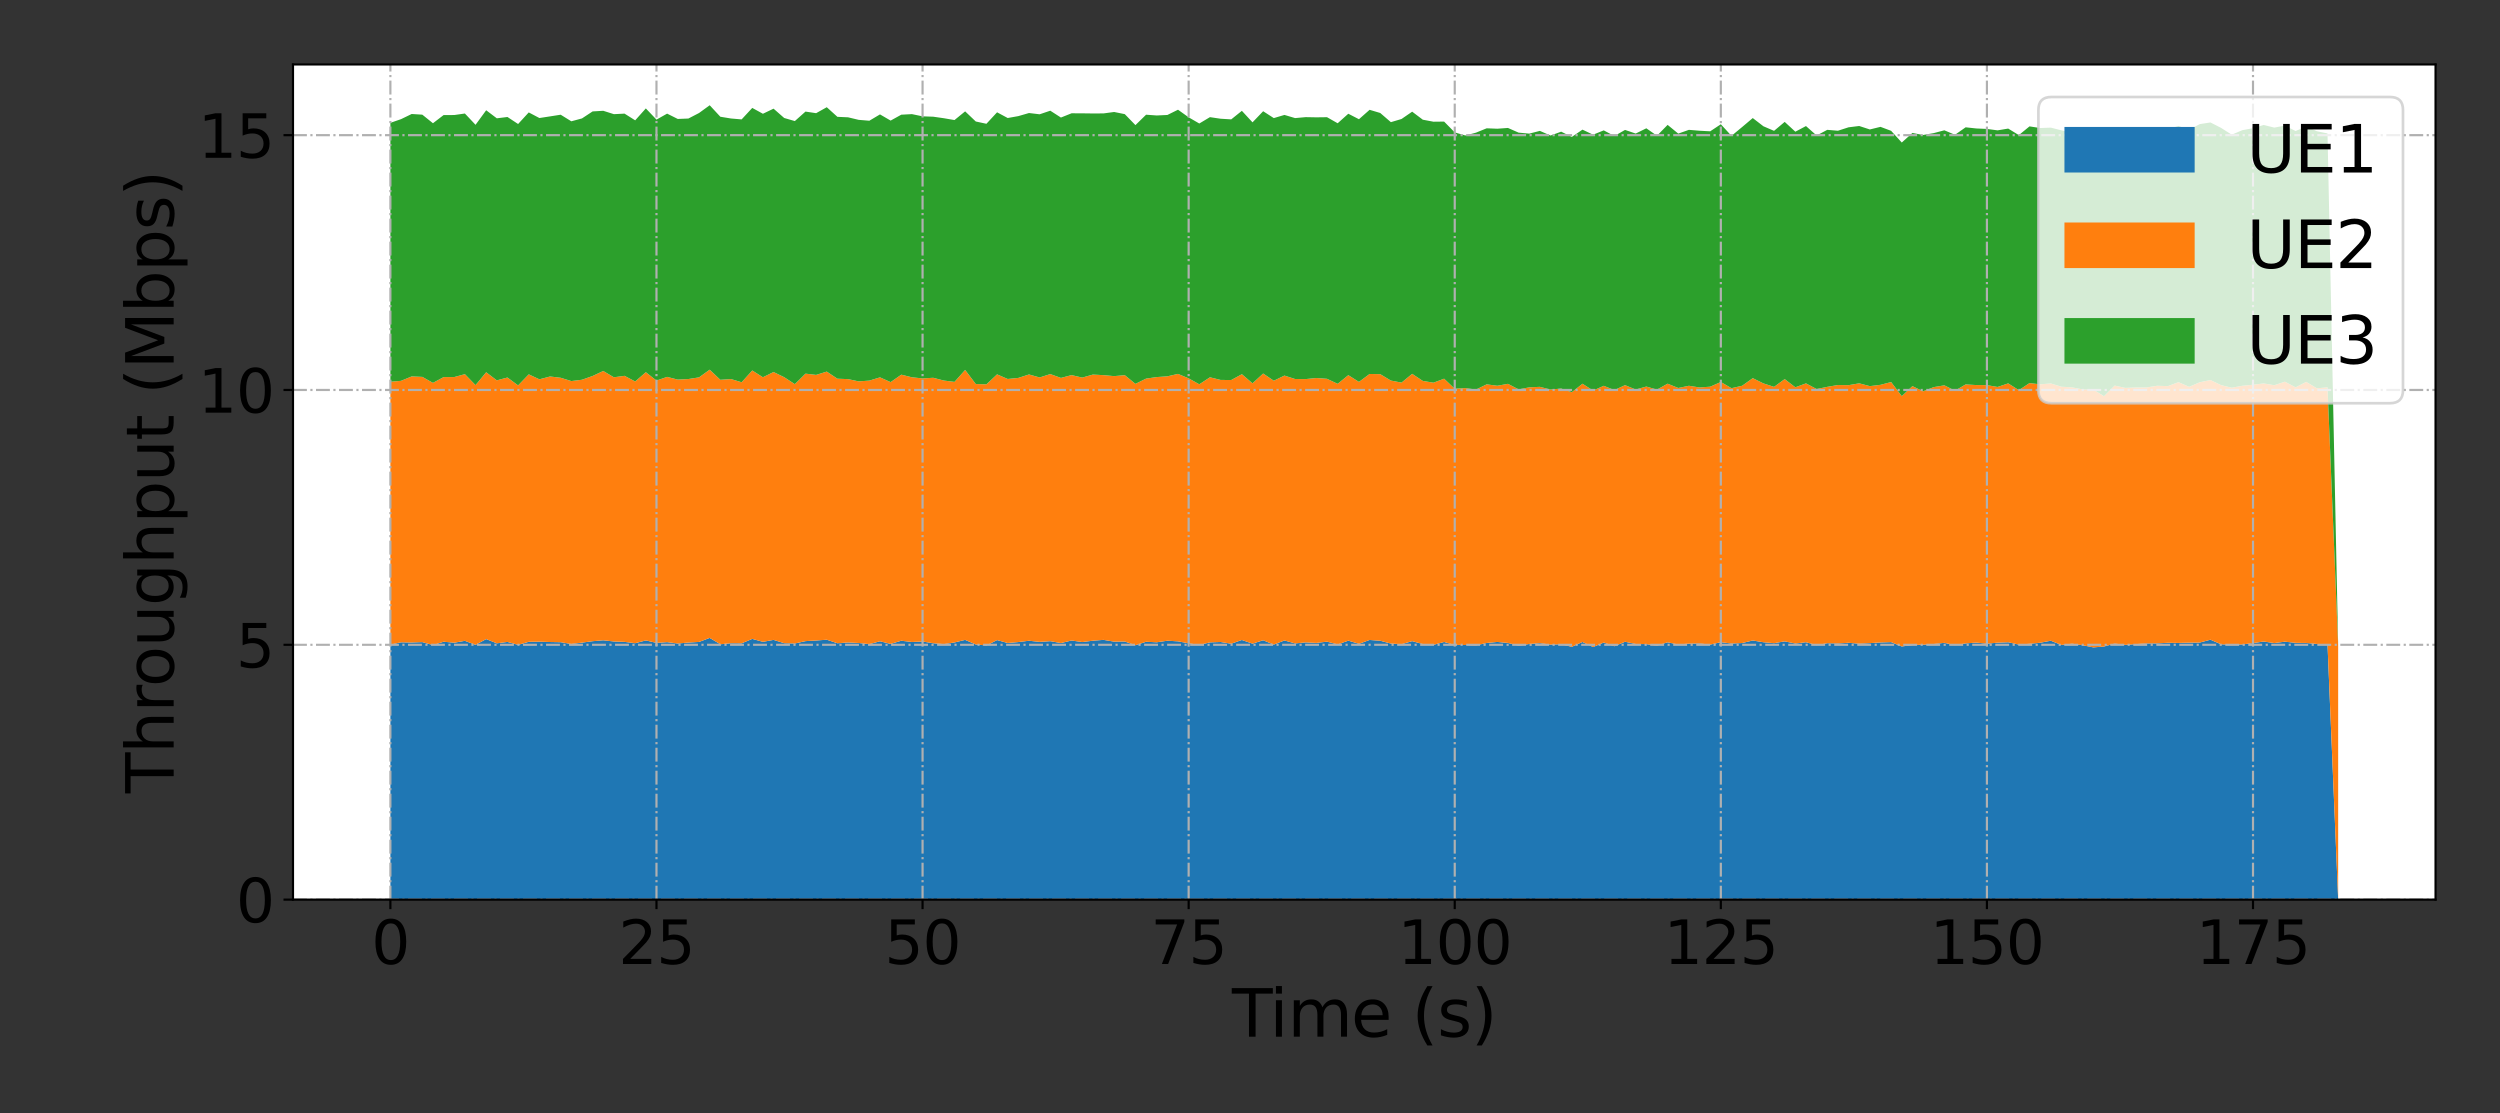 <?xml version="1.0" encoding="utf-8" standalone="no"?>
<!DOCTYPE svg PUBLIC "-//W3C//DTD SVG 1.1//EN"
  "http://www.w3.org/Graphics/SVG/1.1/DTD/svg11.dtd">
<svg xmlns:xlink="http://www.w3.org/1999/xlink" width="921.6pt" height="410.4pt" viewBox="0 0 921.6 410.4" xmlns="http://www.w3.org/2000/svg" version="1.1">
 <rect x="0" y="0" width="921.6" height="410.4" fill="#333333" stroke="none"/>
 <defs>
  <style type="text/css">*{stroke-linejoin: round; stroke-linecap: butt}</style>
 </defs>
 <g id="figure_1">
  <g id="patch_1">
   <path d="M 0 410.4 
L 921.6 410.4 
L 921.6 0 
L 0 0 
L 0 410.4 
z
" style="fill: none"/>
  </g>
  <g id="axes_1">
   <g id="patch_2">
    <path d="M 108.01 331.64 
L 897.84 331.64 
L 897.84 23.76 
L 108.01 23.76 
z
" style="fill: #ffffff"/>
   </g>
   <g id="PolyCollection_1">
    <path d="M 143.911 237.632 
L 143.911 331.64 
L 147.835 331.64 
L 151.759 331.64 
L 155.682 331.64 
L 159.606 331.64 
L 163.53 331.64 
L 167.453 331.64 
L 171.377 331.64 
L 175.301 331.64 
L 179.224 331.64 
L 183.148 331.64 
L 187.071 331.64 
L 190.995 331.64 
L 194.919 331.64 
L 198.842 331.64 
L 202.766 331.64 
L 206.69 331.64 
L 210.613 331.64 
L 214.537 331.64 
L 218.461 331.64 
L 222.384 331.64 
L 226.308 331.64 
L 230.232 331.64 
L 234.155 331.64 
L 238.079 331.64 
L 242.003 331.64 
L 245.926 331.64 
L 249.85 331.64 
L 253.773 331.64 
L 257.697 331.64 
L 261.621 331.64 
L 265.544 331.64 
L 269.468 331.64 
L 273.392 331.64 
L 277.315 331.64 
L 281.239 331.64 
L 285.163 331.64 
L 289.086 331.64 
L 293.01 331.64 
L 296.934 331.64 
L 300.857 331.64 
L 304.781 331.64 
L 308.705 331.64 
L 312.628 331.64 
L 316.552 331.64 
L 320.475 331.64 
L 324.399 331.64 
L 328.323 331.64 
L 332.246 331.64 
L 336.17 331.64 
L 340.094 331.64 
L 344.017 331.64 
L 347.941 331.64 
L 351.865 331.64 
L 355.788 331.64 
L 359.712 331.64 
L 363.636 331.64 
L 367.559 331.64 
L 371.483 331.64 
L 375.406 331.64 
L 379.33 331.64 
L 383.254 331.64 
L 387.177 331.64 
L 391.101 331.64 
L 395.025 331.64 
L 398.948 331.64 
L 402.872 331.64 
L 406.796 331.64 
L 410.719 331.64 
L 414.643 331.64 
L 418.567 331.64 
L 422.49 331.64 
L 426.414 331.64 
L 430.338 331.64 
L 434.261 331.64 
L 438.185 331.64 
L 442.108 331.64 
L 446.032 331.64 
L 449.956 331.64 
L 453.879 331.64 
L 457.803 331.64 
L 461.727 331.64 
L 465.65 331.64 
L 469.574 331.64 
L 473.498 331.64 
L 477.421 331.64 
L 481.345 331.64 
L 485.269 331.64 
L 489.192 331.64 
L 493.116 331.64 
L 497.04 331.64 
L 500.963 331.64 
L 504.887 331.64 
L 508.81 331.64 
L 512.734 331.64 
L 516.658 331.64 
L 520.581 331.64 
L 524.505 331.64 
L 528.429 331.64 
L 532.352 331.64 
L 536.276 331.64 
L 540.2 331.64 
L 544.123 331.64 
L 548.047 331.64 
L 551.971 331.64 
L 555.894 331.64 
L 559.818 331.64 
L 563.742 331.64 
L 567.665 331.64 
L 571.589 331.64 
L 575.512 331.64 
L 579.436 331.64 
L 583.36 331.64 
L 587.283 331.64 
L 591.207 331.64 
L 595.131 331.64 
L 599.054 331.64 
L 602.978 331.64 
L 606.902 331.64 
L 610.825 331.64 
L 614.749 331.64 
L 618.673 331.64 
L 622.596 331.64 
L 626.52 331.64 
L 630.444 331.64 
L 634.367 331.64 
L 638.291 331.64 
L 642.214 331.64 
L 646.138 331.64 
L 650.062 331.64 
L 653.985 331.64 
L 657.909 331.64 
L 661.833 331.64 
L 665.756 331.64 
L 669.68 331.64 
L 673.604 331.64 
L 677.527 331.64 
L 681.451 331.64 
L 685.375 331.64 
L 689.298 331.64 
L 693.222 331.64 
L 697.145 331.64 
L 701.069 331.64 
L 704.993 331.64 
L 708.916 331.64 
L 712.84 331.64 
L 716.764 331.64 
L 720.687 331.64 
L 724.611 331.64 
L 728.535 331.64 
L 732.458 331.64 
L 736.382 331.64 
L 740.306 331.64 
L 744.229 331.64 
L 748.153 331.64 
L 752.077 331.64 
L 756 331.64 
L 759.924 331.64 
L 763.847 331.64 
L 767.771 331.64 
L 771.695 331.64 
L 775.618 331.64 
L 779.542 331.64 
L 783.466 331.64 
L 787.389 331.64 
L 791.313 331.64 
L 795.237 331.64 
L 799.16 331.64 
L 803.084 331.64 
L 807.008 331.64 
L 810.931 331.64 
L 814.855 331.64 
L 818.779 331.64 
L 822.702 331.64 
L 826.626 331.64 
L 830.549 331.64 
L 834.473 331.64 
L 838.397 331.64 
L 842.32 331.64 
L 846.244 331.64 
L 850.168 331.64 
L 854.091 331.64 
L 858.015 331.64 
L 861.939 331.64 
L 861.939 331.64 
L 861.939 331.64 
L 858.015 237.65 
L 854.091 237.391 
L 850.168 237.018 
L 846.244 236.98 
L 842.32 236.546 
L 838.397 237.06 
L 834.473 236.491 
L 830.549 237.073 
L 826.626 237.567 
L 822.702 237.621 
L 818.779 237.517 
L 814.855 235.821 
L 810.931 236.869 
L 807.008 236.904 
L 803.084 237.008 
L 799.16 236.955 
L 795.237 237.173 
L 791.313 237.188 
L 787.389 237.443 
L 783.466 237.735 
L 779.542 237.241 
L 775.618 238.331 
L 771.695 238.653 
L 767.771 237.867 
L 763.847 237.283 
L 759.924 237.765 
L 756 236.198 
L 752.077 236.937 
L 748.153 237.327 
L 744.229 237.623 
L 740.306 236.758 
L 736.382 236.914 
L 732.458 237.28 
L 728.535 236.883 
L 724.611 237.183 
L 720.687 237.82 
L 716.764 236.976 
L 712.84 237.414 
L 708.916 237.675 
L 704.993 237.77 
L 701.069 238.317 
L 697.145 236.711 
L 693.222 236.834 
L 689.298 237.074 
L 685.375 237.29 
L 681.451 236.952 
L 677.527 237.207 
L 673.604 237.111 
L 669.68 237.824 
L 665.756 236.75 
L 661.833 237.227 
L 657.909 236.431 
L 653.985 237.101 
L 650.062 236.756 
L 646.138 236.111 
L 642.214 237.048 
L 638.291 237.234 
L 634.367 236.734 
L 630.444 237.633 
L 626.52 237.196 
L 622.596 237.26 
L 618.673 237.587 
L 614.749 236.783 
L 610.825 237.998 
L 606.902 237.452 
L 602.978 237.394 
L 599.054 236.575 
L 595.131 238.221 
L 591.207 236.857 
L 587.283 238.526 
L 583.36 236.653 
L 579.436 238.446 
L 575.512 237.493 
L 571.589 237.621 
L 567.665 237.097 
L 563.742 237.398 
L 559.818 238.01 
L 555.894 237.014 
L 551.971 236.646 
L 548.047 237.028 
L 544.123 237.893 
L 540.2 237.767 
L 536.276 237.754 
L 532.352 236.659 
L 528.429 237.709 
L 524.505 237.42 
L 520.581 236.356 
L 516.658 237.483 
L 512.734 237.241 
L 508.81 236.208 
L 504.887 235.915 
L 500.963 237.331 
L 497.04 236.173 
L 493.116 237.562 
L 489.192 236.535 
L 485.269 237.008 
L 481.345 236.808 
L 477.421 237.194 
L 473.498 236.099 
L 469.574 237.621 
L 465.65 236.028 
L 461.727 237.273 
L 457.803 235.922 
L 453.879 237.298 
L 449.956 236.668 
L 446.032 236.806 
L 442.108 237.746 
L 438.185 237.149 
L 434.261 236.425 
L 430.338 236.193 
L 426.414 236.774 
L 422.49 236.58 
L 418.567 237.851 
L 414.643 236.486 
L 410.719 236.532 
L 406.796 235.882 
L 402.872 236.189 
L 398.948 236.685 
L 395.025 236.115 
L 391.101 237.051 
L 387.177 236.365 
L 383.254 236.623 
L 379.33 236.203 
L 375.406 236.69 
L 371.483 237.038 
L 367.559 235.959 
L 363.636 237.927 
L 359.712 237.582 
L 355.788 235.885 
L 351.865 236.828 
L 347.941 237.454 
L 344.017 237.119 
L 340.094 236.481 
L 336.17 236.661 
L 332.246 236.2 
L 328.323 237.367 
L 324.399 236.4 
L 320.475 237.453 
L 316.552 237.041 
L 312.628 236.837 
L 308.705 237.127 
L 304.781 235.824 
L 300.857 236.116 
L 296.934 236.345 
L 293.01 237.213 
L 289.086 237.112 
L 285.163 235.886 
L 281.239 236.604 
L 277.315 235.52 
L 273.392 237.157 
L 269.468 237.128 
L 265.544 237.503 
L 261.621 235.161 
L 257.697 236.644 
L 253.773 236.869 
L 249.85 237.222 
L 245.926 236.722 
L 242.003 236.99 
L 238.079 236.086 
L 234.155 237.108 
L 230.232 236.624 
L 226.308 236.476 
L 222.384 236.035 
L 218.461 236.37 
L 214.537 236.898 
L 210.613 237.392 
L 206.69 236.748 
L 202.766 236.676 
L 198.842 236.547 
L 194.919 236.593 
L 190.995 237.716 
L 187.071 236.64 
L 183.148 237.155 
L 179.224 235.596 
L 175.301 237.707 
L 171.377 236.237 
L 167.453 236.922 
L 163.53 236.565 
L 159.606 237.803 
L 155.682 236.705 
L 151.759 236.84 
L 147.835 236.781 
L 143.911 237.632 
z
" clip-path="url(#p11e4b856d6)" style="fill: #1f77b4"/>
   </g>
   <g id="PolyCollection_2">
    <path d="M 143.911 140.727 
L 143.911 237.632 
L 147.835 236.781 
L 151.759 236.84 
L 155.682 236.705 
L 159.606 237.803 
L 163.53 236.565 
L 167.453 236.922 
L 171.377 236.237 
L 175.301 237.707 
L 179.224 235.596 
L 183.148 237.155 
L 187.071 236.64 
L 190.995 237.716 
L 194.919 236.593 
L 198.842 236.547 
L 202.766 236.676 
L 206.69 236.748 
L 210.613 237.392 
L 214.537 236.898 
L 218.461 236.37 
L 222.384 236.035 
L 226.308 236.476 
L 230.232 236.624 
L 234.155 237.108 
L 238.079 236.086 
L 242.003 236.99 
L 245.926 236.722 
L 249.85 237.222 
L 253.773 236.869 
L 257.697 236.644 
L 261.621 235.161 
L 265.544 237.503 
L 269.468 237.128 
L 273.392 237.157 
L 277.315 235.52 
L 281.239 236.604 
L 285.163 235.886 
L 289.086 237.112 
L 293.01 237.213 
L 296.934 236.345 
L 300.857 236.116 
L 304.781 235.824 
L 308.705 237.127 
L 312.628 236.837 
L 316.552 237.041 
L 320.475 237.453 
L 324.399 236.4 
L 328.323 237.367 
L 332.246 236.2 
L 336.17 236.661 
L 340.094 236.481 
L 344.017 237.119 
L 347.941 237.454 
L 351.865 236.828 
L 355.788 235.885 
L 359.712 237.582 
L 363.636 237.927 
L 367.559 235.959 
L 371.483 237.038 
L 375.406 236.69 
L 379.33 236.203 
L 383.254 236.623 
L 387.177 236.365 
L 391.101 237.051 
L 395.025 236.115 
L 398.948 236.685 
L 402.872 236.189 
L 406.796 235.882 
L 410.719 236.532 
L 414.643 236.486 
L 418.567 237.851 
L 422.49 236.58 
L 426.414 236.774 
L 430.338 236.193 
L 434.261 236.425 
L 438.185 237.149 
L 442.108 237.746 
L 446.032 236.806 
L 449.956 236.668 
L 453.879 237.298 
L 457.803 235.922 
L 461.727 237.273 
L 465.65 236.028 
L 469.574 237.621 
L 473.498 236.099 
L 477.421 237.194 
L 481.345 236.808 
L 485.269 237.008 
L 489.192 236.535 
L 493.116 237.562 
L 497.04 236.173 
L 500.963 237.331 
L 504.887 235.915 
L 508.81 236.208 
L 512.734 237.241 
L 516.658 237.483 
L 520.581 236.356 
L 524.505 237.42 
L 528.429 237.709 
L 532.352 236.659 
L 536.276 237.754 
L 540.2 237.767 
L 544.123 237.893 
L 548.047 237.028 
L 551.971 236.646 
L 555.894 237.014 
L 559.818 238.01 
L 563.742 237.398 
L 567.665 237.097 
L 571.589 237.621 
L 575.512 237.493 
L 579.436 238.446 
L 583.36 236.653 
L 587.283 238.526 
L 591.207 236.857 
L 595.131 238.221 
L 599.054 236.575 
L 602.978 237.394 
L 606.902 237.452 
L 610.825 237.998 
L 614.749 236.783 
L 618.673 237.587 
L 622.596 237.26 
L 626.52 237.196 
L 630.444 237.633 
L 634.367 236.734 
L 638.291 237.234 
L 642.214 237.048 
L 646.138 236.111 
L 650.062 236.756 
L 653.985 237.101 
L 657.909 236.431 
L 661.833 237.227 
L 665.756 236.75 
L 669.68 237.824 
L 673.604 237.111 
L 677.527 237.207 
L 681.451 236.952 
L 685.375 237.29 
L 689.298 237.074 
L 693.222 236.834 
L 697.145 236.711 
L 701.069 238.317 
L 704.993 237.77 
L 708.916 237.675 
L 712.84 237.414 
L 716.764 236.976 
L 720.687 237.82 
L 724.611 237.183 
L 728.535 236.883 
L 732.458 237.28 
L 736.382 236.914 
L 740.306 236.758 
L 744.229 237.623 
L 748.153 237.327 
L 752.077 236.937 
L 756 236.198 
L 759.924 237.765 
L 763.847 237.283 
L 767.771 237.867 
L 771.695 238.653 
L 775.618 238.331 
L 779.542 237.241 
L 783.466 237.735 
L 787.389 237.443 
L 791.313 237.188 
L 795.237 237.173 
L 799.16 236.955 
L 803.084 237.008 
L 807.008 236.904 
L 810.931 236.869 
L 814.855 235.821 
L 818.779 237.517 
L 822.702 237.621 
L 826.626 237.567 
L 830.549 237.073 
L 834.473 236.491 
L 838.397 237.06 
L 842.32 236.546 
L 846.244 236.98 
L 850.168 237.018 
L 854.091 237.391 
L 858.015 237.65 
L 861.939 331.64 
L 861.939 237.876 
L 861.939 237.876 
L 858.015 142.779 
L 854.091 143.14 
L 850.168 140.773 
L 846.244 142.786 
L 842.32 140.709 
L 838.397 142.005 
L 834.473 141.348 
L 830.549 141.831 
L 826.626 142.21 
L 822.702 142.924 
L 818.779 141.966 
L 814.855 140.1 
L 810.931 140.912 
L 807.008 142.601 
L 803.084 140.88 
L 799.16 142.337 
L 795.237 142.207 
L 791.313 142.829 
L 787.389 142.842 
L 783.466 142.988 
L 779.542 142.138 
L 775.618 146.064 
L 771.695 143.635 
L 767.771 143.54 
L 763.847 142.796 
L 759.924 142.556 
L 756 141.353 
L 752.077 141.679 
L 748.153 141.22 
L 744.229 143.824 
L 740.306 141.329 
L 736.382 142.649 
L 732.458 141.971 
L 728.535 141.95 
L 724.611 141.715 
L 720.687 144.016 
L 716.764 142.048 
L 712.84 142.711 
L 708.916 144.256 
L 704.993 142.339 
L 701.069 146.03 
L 697.145 140.839 
L 693.222 141.863 
L 689.298 142.342 
L 685.375 141.309 
L 681.451 141.991 
L 677.527 141.935 
L 673.604 142.609 
L 669.68 143.413 
L 665.756 141.327 
L 661.833 142.768 
L 657.909 139.745 
L 653.985 142.613 
L 650.062 141.338 
L 646.138 139.404 
L 642.214 142.21 
L 638.291 143.101 
L 634.367 140.817 
L 630.444 142.547 
L 626.52 142.833 
L 622.596 142.21 
L 618.673 143.025 
L 614.749 141.443 
L 610.825 143.618 
L 606.902 142.496 
L 602.978 143.588 
L 599.054 141.983 
L 595.131 143.796 
L 591.207 142.226 
L 587.283 143.977 
L 583.36 141.459 
L 579.436 144.588 
L 575.512 143.231 
L 571.589 143.607 
L 567.665 142.605 
L 563.742 142.79 
L 559.818 143.533 
L 555.894 141.499 
L 551.971 142.206 
L 548.047 141.686 
L 544.123 143.591 
L 540.2 143.078 
L 536.276 143.293 
L 532.352 139.604 
L 528.429 141.073 
L 524.505 140.422 
L 520.581 137.81 
L 516.658 141.042 
L 512.734 140.29 
L 508.81 137.927 
L 504.887 137.859 
L 500.963 140.78 
L 497.04 138.294 
L 493.116 141.493 
L 489.192 139.639 
L 485.269 139.346 
L 481.345 139.744 
L 477.421 139.719 
L 473.498 138.452 
L 469.574 140.345 
L 465.65 137.697 
L 461.727 141.305 
L 457.803 137.944 
L 453.879 140.093 
L 449.956 140.057 
L 446.032 139.085 
L 442.108 141.669 
L 438.185 139.471 
L 434.261 137.833 
L 430.338 138.728 
L 426.414 139.004 
L 422.49 139.568 
L 418.567 141.507 
L 414.643 138.301 
L 410.719 138.654 
L 406.796 138.292 
L 402.872 138.084 
L 398.948 139.193 
L 395.025 138.274 
L 391.101 139.312 
L 387.177 137.895 
L 383.254 139.147 
L 379.33 138.038 
L 375.406 139.308 
L 371.483 139.707 
L 367.559 138.003 
L 363.636 141.686 
L 359.712 141.569 
L 355.788 136.372 
L 351.865 140.78 
L 347.941 140.283 
L 344.017 139.267 
L 340.094 139.495 
L 336.17 139.082 
L 332.246 138.115 
L 328.323 140.862 
L 324.399 139.109 
L 320.475 140.305 
L 316.552 140.595 
L 312.628 139.758 
L 308.705 139.608 
L 304.781 136.98 
L 300.857 138.203 
L 296.934 137.738 
L 293.01 141.608 
L 289.086 139.045 
L 285.163 137.141 
L 281.239 139.069 
L 277.315 136.571 
L 273.392 140.915 
L 269.468 139.735 
L 265.544 140.007 
L 261.621 136.279 
L 257.697 139.111 
L 253.773 139.727 
L 249.85 139.938 
L 245.926 138.934 
L 242.003 140.291 
L 238.079 137.208 
L 234.155 140.629 
L 230.232 138.545 
L 226.308 139.081 
L 222.384 136.76 
L 218.461 138.598 
L 214.537 139.993 
L 210.613 140.476 
L 206.69 139.26 
L 202.766 138.788 
L 198.842 139.829 
L 194.919 137.996 
L 190.995 142.078 
L 187.071 139.165 
L 183.148 140.215 
L 179.224 137.223 
L 175.301 141.965 
L 171.377 137.93 
L 167.453 138.991 
L 163.53 139.014 
L 159.606 141.14 
L 155.682 138.932 
L 151.759 138.764 
L 147.835 140.391 
L 143.911 140.727 
z
" clip-path="url(#p11e4b856d6)" style="fill: #ff7f0e"/>
   </g>
   <g id="PolyCollection_3">
    <path d="M 143.911 45.282 
L 143.911 140.727 
L 147.835 140.391 
L 151.759 138.764 
L 155.682 138.932 
L 159.606 141.14 
L 163.53 139.014 
L 167.453 138.991 
L 171.377 137.93 
L 175.301 141.965 
L 179.224 137.223 
L 183.148 140.215 
L 187.071 139.165 
L 190.995 142.078 
L 194.919 137.996 
L 198.842 139.829 
L 202.766 138.788 
L 206.69 139.26 
L 210.613 140.476 
L 214.537 139.993 
L 218.461 138.598 
L 222.384 136.76 
L 226.308 139.081 
L 230.232 138.545 
L 234.155 140.629 
L 238.079 137.208 
L 242.003 140.291 
L 245.926 138.934 
L 249.85 139.938 
L 253.773 139.727 
L 257.697 139.111 
L 261.621 136.279 
L 265.544 140.007 
L 269.468 139.735 
L 273.392 140.915 
L 277.315 136.571 
L 281.239 139.069 
L 285.163 137.141 
L 289.086 139.045 
L 293.01 141.608 
L 296.934 137.738 
L 300.857 138.203 
L 304.781 136.98 
L 308.705 139.608 
L 312.628 139.758 
L 316.552 140.595 
L 320.475 140.305 
L 324.399 139.109 
L 328.323 140.862 
L 332.246 138.115 
L 336.17 139.082 
L 340.094 139.495 
L 344.017 139.267 
L 347.941 140.283 
L 351.865 140.78 
L 355.788 136.372 
L 359.712 141.569 
L 363.636 141.686 
L 367.559 138.003 
L 371.483 139.707 
L 375.406 139.308 
L 379.33 138.038 
L 383.254 139.147 
L 387.177 137.895 
L 391.101 139.312 
L 395.025 138.274 
L 398.948 139.193 
L 402.872 138.084 
L 406.796 138.292 
L 410.719 138.654 
L 414.643 138.301 
L 418.567 141.507 
L 422.49 139.568 
L 426.414 139.004 
L 430.338 138.728 
L 434.261 137.833 
L 438.185 139.471 
L 442.108 141.669 
L 446.032 139.085 
L 449.956 140.057 
L 453.879 140.093 
L 457.803 137.944 
L 461.727 141.305 
L 465.65 137.697 
L 469.574 140.345 
L 473.498 138.452 
L 477.421 139.719 
L 481.345 139.744 
L 485.269 139.346 
L 489.192 139.639 
L 493.116 141.493 
L 497.04 138.294 
L 500.963 140.78 
L 504.887 137.859 
L 508.81 137.927 
L 512.734 140.29 
L 516.658 141.042 
L 520.581 137.81 
L 524.505 140.422 
L 528.429 141.073 
L 532.352 139.604 
L 536.276 143.293 
L 540.2 143.078 
L 544.123 143.591 
L 548.047 141.686 
L 551.971 142.206 
L 555.894 141.499 
L 559.818 143.533 
L 563.742 142.79 
L 567.665 142.605 
L 571.589 143.607 
L 575.512 143.231 
L 579.436 144.588 
L 583.36 141.459 
L 587.283 143.977 
L 591.207 142.226 
L 595.131 143.796 
L 599.054 141.983 
L 602.978 143.588 
L 606.902 142.496 
L 610.825 143.618 
L 614.749 141.443 
L 618.673 143.025 
L 622.596 142.21 
L 626.52 142.833 
L 630.444 142.547 
L 634.367 140.817 
L 638.291 143.101 
L 642.214 142.21 
L 646.138 139.404 
L 650.062 141.338 
L 653.985 142.613 
L 657.909 139.745 
L 661.833 142.768 
L 665.756 141.327 
L 669.68 143.413 
L 673.604 142.609 
L 677.527 141.935 
L 681.451 141.991 
L 685.375 141.309 
L 689.298 142.342 
L 693.222 141.863 
L 697.145 140.839 
L 701.069 146.03 
L 704.993 142.339 
L 708.916 144.256 
L 712.84 142.711 
L 716.764 142.048 
L 720.687 144.016 
L 724.611 141.715 
L 728.535 141.95 
L 732.458 141.971 
L 736.382 142.649 
L 740.306 141.329 
L 744.229 143.824 
L 748.153 141.22 
L 752.077 141.679 
L 756 141.353 
L 759.924 142.556 
L 763.847 142.796 
L 767.771 143.54 
L 771.695 143.635 
L 775.618 146.064 
L 779.542 142.138 
L 783.466 142.988 
L 787.389 142.842 
L 791.313 142.829 
L 795.237 142.207 
L 799.16 142.337 
L 803.084 140.88 
L 807.008 142.601 
L 810.931 140.912 
L 814.855 140.1 
L 818.779 141.966 
L 822.702 142.924 
L 826.626 142.21 
L 830.549 141.831 
L 834.473 141.348 
L 838.397 142.005 
L 842.32 140.709 
L 846.244 142.786 
L 850.168 140.773 
L 854.091 143.14 
L 858.015 142.779 
L 861.939 237.876 
L 861.939 237.876 
L 861.939 237.876 
L 858.015 49.194 
L 854.091 48.377 
L 850.168 46.622 
L 846.244 48.302 
L 842.32 46.311 
L 838.397 47.037 
L 834.473 46.064 
L 830.549 47.261 
L 826.626 47.986 
L 822.702 49.651 
L 818.779 47.143 
L 814.855 45.144 
L 810.931 45.746 
L 807.008 47.848 
L 803.084 46.423 
L 799.16 47.628 
L 795.237 48.428 
L 791.313 48.629 
L 787.389 47.972 
L 783.466 49.143 
L 779.542 47.902 
L 775.618 52.417 
L 771.695 51.88 
L 767.771 48.659 
L 763.847 48.926 
L 759.924 48.046 
L 756 47.051 
L 752.077 47.193 
L 748.153 46.589 
L 744.229 49.803 
L 740.306 47.399 
L 736.382 48.053 
L 732.458 47.527 
L 728.535 47.357 
L 724.611 46.93 
L 720.687 49.689 
L 716.764 48.033 
L 712.84 49.068 
L 708.916 49.768 
L 704.993 49 
L 701.069 52.545 
L 697.145 48.228 
L 693.222 46.762 
L 689.298 47.723 
L 685.375 46.445 
L 681.451 46.93 
L 677.527 48.196 
L 673.604 47.863 
L 669.68 49.948 
L 665.756 46.47 
L 661.833 48.551 
L 657.909 44.932 
L 653.985 48.235 
L 650.062 46.548 
L 646.138 43.519 
L 642.214 46.832 
L 638.291 50.077 
L 634.367 45.807 
L 630.444 48.407 
L 626.52 48.192 
L 622.596 47.866 
L 618.673 49.252 
L 614.749 46.031 
L 610.825 50.035 
L 606.902 47.296 
L 602.978 49.232 
L 599.054 47.89 
L 595.131 50.146 
L 591.207 48.058 
L 587.283 49.646 
L 583.36 47.791 
L 579.436 50.477 
L 575.512 48.537 
L 571.589 49.966 
L 567.665 48.249 
L 563.742 49.251 
L 559.818 48.892 
L 555.894 47.166 
L 551.971 47.451 
L 548.047 47.297 
L 544.123 48.895 
L 540.2 49.949 
L 536.276 48.801 
L 532.352 44.822 
L 528.429 44.867 
L 524.505 44.128 
L 520.581 41.167 
L 516.658 43.866 
L 512.734 45.033 
L 508.81 41.648 
L 504.887 40.482 
L 500.963 43.952 
L 497.04 41.926 
L 493.116 45.438 
L 489.192 43.205 
L 485.269 43.255 
L 481.345 43.182 
L 477.421 43.531 
L 473.498 42.367 
L 469.574 43.535 
L 465.65 41.002 
L 461.727 45.102 
L 457.803 40.853 
L 453.879 44.007 
L 449.956 43.768 
L 446.032 43.186 
L 442.108 45.53 
L 438.185 43.247 
L 434.261 40.446 
L 430.338 42.383 
L 426.414 42.568 
L 422.49 42.286 
L 418.567 46.123 
L 414.643 42.075 
L 410.719 41.282 
L 406.796 41.809 
L 402.872 41.829 
L 398.948 41.779 
L 395.025 41.761 
L 391.101 43.333 
L 387.177 40.806 
L 383.254 42.131 
L 379.33 41.664 
L 375.406 42.801 
L 371.483 43.505 
L 367.559 41.398 
L 363.636 45.631 
L 359.712 44.789 
L 355.788 41.051 
L 351.865 44.255 
L 347.941 43.582 
L 344.017 43.02 
L 340.094 42.885 
L 336.17 42.071 
L 332.246 42.281 
L 328.323 44.453 
L 324.399 42.17 
L 320.475 44.506 
L 316.552 44.182 
L 312.628 43.246 
L 308.705 43.069 
L 304.781 39.523 
L 300.857 41.722 
L 296.934 41.134 
L 293.01 44.632 
L 289.086 43.495 
L 285.163 40.057 
L 281.239 41.937 
L 277.315 39.781 
L 273.392 44.016 
L 269.468 43.681 
L 265.544 43.033 
L 261.621 38.801 
L 257.697 41.656 
L 253.773 43.693 
L 249.85 43.851 
L 245.926 41.887 
L 242.003 44.093 
L 238.079 39.967 
L 234.155 44.361 
L 230.232 41.885 
L 226.308 42.085 
L 222.384 40.843 
L 218.461 41.074 
L 214.537 43.657 
L 210.613 44.713 
L 206.69 42.289 
L 202.766 42.905 
L 198.842 43.51 
L 194.919 41.441 
L 190.995 45.715 
L 187.071 43.127 
L 183.148 43.613 
L 179.224 40.646 
L 175.301 46.009 
L 171.377 41.847 
L 167.453 42.403 
L 163.53 42.416 
L 159.606 45.431 
L 155.682 42.27 
L 151.759 42.023 
L 147.835 43.927 
L 143.911 45.282 
z
" clip-path="url(#p11e4b856d6)" style="fill: #2ca02c"/>
   </g>
   <g id="matplotlib.axis_1">
    <g id="xtick_1">
     <g id="line2d_1">
      <path d="M 143.911 331.64 
L 143.911 23.76 
" clip-path="url(#p11e4b856d6)" style="fill: none; stroke-dasharray: 5.12,1.28,0.8,1.28; stroke-dashoffset: 0; stroke: #b0b0b0; stroke-width: 0.8"/>
     </g>
     <g id="line2d_2">
      <defs>
       <path id="m5b531459d8" d="M 0 0 
L 0 3.5 
" style="stroke: #000000; stroke-width: 0.8"/>
      </defs>
      <g>
       <use xlink:href="#m5b531459d8" x="143.911" y="331.64" style="stroke: #000000; stroke-width: 0.8"/>
      </g>
     </g>
     <g id="text_1">
      <!-- 0 -->
      <g transform="translate(136.913 355.357)scale(0.22 -0.22)">
       <defs>
        <path id="DejaVuSans-30" d="M 2034 4250 
Q 1547 4250 1301 3770 
Q 1056 3291 1056 2328 
Q 1056 1369 1301 889 
Q 1547 409 2034 409 
Q 2525 409 2770 889 
Q 3016 1369 3016 2328 
Q 3016 3291 2770 3770 
Q 2525 4250 2034 4250 
z
M 2034 4750 
Q 2819 4750 3233 4129 
Q 3647 3509 3647 2328 
Q 3647 1150 3233 529 
Q 2819 -91 2034 -91 
Q 1250 -91 836 529 
Q 422 1150 422 2328 
Q 422 3509 836 4129 
Q 1250 4750 2034 4750 
z
" transform="scale(0.016)"/>
       </defs>
       <use xlink:href="#DejaVuSans-30"/>
      </g>
     </g>
    </g>
    <g id="xtick_2">
     <g id="line2d_3">
      <path d="M 242.003 331.64 
L 242.003 23.76 
" clip-path="url(#p11e4b856d6)" style="fill: none; stroke-dasharray: 5.12,1.28,0.8,1.28; stroke-dashoffset: 0; stroke: #b0b0b0; stroke-width: 0.8"/>
     </g>
     <g id="line2d_4">
      <g>
       <use xlink:href="#m5b531459d8" x="242.003" y="331.64" style="stroke: #000000; stroke-width: 0.8"/>
      </g>
     </g>
     <g id="text_2">
      <!-- 25 -->
      <g transform="translate(228.005 355.357)scale(0.22 -0.22)">
       <defs>
        <path id="DejaVuSans-32" d="M 1228 531 
L 3431 531 
L 3431 0 
L 469 0 
L 469 531 
Q 828 903 1448 1529 
Q 2069 2156 2228 2338 
Q 2531 2678 2651 2914 
Q 2772 3150 2772 3378 
Q 2772 3750 2511 3984 
Q 2250 4219 1831 4219 
Q 1534 4219 1204 4116 
Q 875 4013 500 3803 
L 500 4441 
Q 881 4594 1212 4672 
Q 1544 4750 1819 4750 
Q 2544 4750 2975 4387 
Q 3406 4025 3406 3419 
Q 3406 3131 3298 2873 
Q 3191 2616 2906 2266 
Q 2828 2175 2409 1742 
Q 1991 1309 1228 531 
z
" transform="scale(0.016)"/>
        <path id="DejaVuSans-35" d="M 691 4666 
L 3169 4666 
L 3169 4134 
L 1269 4134 
L 1269 2991 
Q 1406 3038 1543 3061 
Q 1681 3084 1819 3084 
Q 2600 3084 3056 2656 
Q 3513 2228 3513 1497 
Q 3513 744 3044 326 
Q 2575 -91 1722 -91 
Q 1428 -91 1123 -41 
Q 819 9 494 109 
L 494 744 
Q 775 591 1075 516 
Q 1375 441 1709 441 
Q 2250 441 2565 725 
Q 2881 1009 2881 1497 
Q 2881 1984 2565 2268 
Q 2250 2553 1709 2553 
Q 1456 2553 1204 2497 
Q 953 2441 691 2322 
L 691 4666 
z
" transform="scale(0.016)"/>
       </defs>
       <use xlink:href="#DejaVuSans-32"/>
       <use xlink:href="#DejaVuSans-35" x="63.623"/>
      </g>
     </g>
    </g>
    <g id="xtick_3">
     <g id="line2d_5">
      <path d="M 340.094 331.64 
L 340.094 23.76 
" clip-path="url(#p11e4b856d6)" style="fill: none; stroke-dasharray: 5.12,1.28,0.8,1.28; stroke-dashoffset: 0; stroke: #b0b0b0; stroke-width: 0.8"/>
     </g>
     <g id="line2d_6">
      <g>
       <use xlink:href="#m5b531459d8" x="340.094" y="331.64" style="stroke: #000000; stroke-width: 0.8"/>
      </g>
     </g>
     <g id="text_3">
      <!-- 50 -->
      <g transform="translate(326.096 355.357)scale(0.22 -0.22)">
       <use xlink:href="#DejaVuSans-35"/>
       <use xlink:href="#DejaVuSans-30" x="63.623"/>
      </g>
     </g>
    </g>
    <g id="xtick_4">
     <g id="line2d_7">
      <path d="M 438.185 331.64 
L 438.185 23.76 
" clip-path="url(#p11e4b856d6)" style="fill: none; stroke-dasharray: 5.12,1.28,0.8,1.28; stroke-dashoffset: 0; stroke: #b0b0b0; stroke-width: 0.8"/>
     </g>
     <g id="line2d_8">
      <g>
       <use xlink:href="#m5b531459d8" x="438.185" y="331.64" style="stroke: #000000; stroke-width: 0.8"/>
      </g>
     </g>
     <g id="text_4">
      <!-- 75 -->
      <g transform="translate(424.187 355.357)scale(0.22 -0.22)">
       <defs>
        <path id="DejaVuSans-37" d="M 525 4666 
L 3525 4666 
L 3525 4397 
L 1831 0 
L 1172 0 
L 2766 4134 
L 525 4134 
L 525 4666 
z
" transform="scale(0.016)"/>
       </defs>
       <use xlink:href="#DejaVuSans-37"/>
       <use xlink:href="#DejaVuSans-35" x="63.623"/>
      </g>
     </g>
    </g>
    <g id="xtick_5">
     <g id="line2d_9">
      <path d="M 536.276 331.64 
L 536.276 23.76 
" clip-path="url(#p11e4b856d6)" style="fill: none; stroke-dasharray: 5.12,1.28,0.8,1.28; stroke-dashoffset: 0; stroke: #b0b0b0; stroke-width: 0.8"/>
     </g>
     <g id="line2d_10">
      <g>
       <use xlink:href="#m5b531459d8" x="536.276" y="331.64" style="stroke: #000000; stroke-width: 0.8"/>
      </g>
     </g>
     <g id="text_5">
      <!-- 100 -->
      <g transform="translate(515.28 355.357)scale(0.22 -0.22)">
       <defs>
        <path id="DejaVuSans-31" d="M 794 531 
L 1825 531 
L 1825 4091 
L 703 3866 
L 703 4441 
L 1819 4666 
L 2450 4666 
L 2450 531 
L 3481 531 
L 3481 0 
L 794 0 
L 794 531 
z
" transform="scale(0.016)"/>
       </defs>
       <use xlink:href="#DejaVuSans-31"/>
       <use xlink:href="#DejaVuSans-30" x="63.623"/>
       <use xlink:href="#DejaVuSans-30" x="127.246"/>
      </g>
     </g>
    </g>
    <g id="xtick_6">
     <g id="line2d_11">
      <path d="M 634.367 331.64 
L 634.367 23.76 
" clip-path="url(#p11e4b856d6)" style="fill: none; stroke-dasharray: 5.12,1.28,0.8,1.28; stroke-dashoffset: 0; stroke: #b0b0b0; stroke-width: 0.8"/>
     </g>
     <g id="line2d_12">
      <g>
       <use xlink:href="#m5b531459d8" x="634.367" y="331.64" style="stroke: #000000; stroke-width: 0.8"/>
      </g>
     </g>
     <g id="text_6">
      <!-- 125 -->
      <g transform="translate(613.371 355.357)scale(0.22 -0.22)">
       <use xlink:href="#DejaVuSans-31"/>
       <use xlink:href="#DejaVuSans-32" x="63.623"/>
       <use xlink:href="#DejaVuSans-35" x="127.246"/>
      </g>
     </g>
    </g>
    <g id="xtick_7">
     <g id="line2d_13">
      <path d="M 732.458 331.64 
L 732.458 23.76 
" clip-path="url(#p11e4b856d6)" style="fill: none; stroke-dasharray: 5.12,1.28,0.8,1.28; stroke-dashoffset: 0; stroke: #b0b0b0; stroke-width: 0.8"/>
     </g>
     <g id="line2d_14">
      <g>
       <use xlink:href="#m5b531459d8" x="732.458" y="331.64" style="stroke: #000000; stroke-width: 0.8"/>
      </g>
     </g>
     <g id="text_7">
      <!-- 150 -->
      <g transform="translate(711.462 355.357)scale(0.22 -0.22)">
       <use xlink:href="#DejaVuSans-31"/>
       <use xlink:href="#DejaVuSans-35" x="63.623"/>
       <use xlink:href="#DejaVuSans-30" x="127.246"/>
      </g>
     </g>
    </g>
    <g id="xtick_8">
     <g id="line2d_15">
      <path d="M 830.549 331.64 
L 830.549 23.76 
" clip-path="url(#p11e4b856d6)" style="fill: none; stroke-dasharray: 5.12,1.28,0.8,1.28; stroke-dashoffset: 0; stroke: #b0b0b0; stroke-width: 0.8"/>
     </g>
     <g id="line2d_16">
      <g>
       <use xlink:href="#m5b531459d8" x="830.549" y="331.64" style="stroke: #000000; stroke-width: 0.8"/>
      </g>
     </g>
     <g id="text_8">
      <!-- 175 -->
      <g transform="translate(809.553 355.357)scale(0.22 -0.22)">
       <use xlink:href="#DejaVuSans-31"/>
       <use xlink:href="#DejaVuSans-37" x="63.623"/>
       <use xlink:href="#DejaVuSans-35" x="127.246"/>
      </g>
     </g>
    </g>
    <g id="text_9">
     <!-- Time (s) -->
     <g transform="translate(454.136 382.168)scale(0.24 -0.24)">
      <defs>
       <path id="DejaVuSans-54" d="M -19 4666 
L 3928 4666 
L 3928 4134 
L 2272 4134 
L 2272 0 
L 1638 0 
L 1638 4134 
L -19 4134 
L -19 4666 
z
" transform="scale(0.016)"/>
       <path id="DejaVuSans-69" d="M 603 3500 
L 1178 3500 
L 1178 0 
L 603 0 
L 603 3500 
z
M 603 4863 
L 1178 4863 
L 1178 4134 
L 603 4134 
L 603 4863 
z
" transform="scale(0.016)"/>
       <path id="DejaVuSans-6d" d="M 3328 2828 
Q 3544 3216 3844 3400 
Q 4144 3584 4550 3584 
Q 5097 3584 5394 3201 
Q 5691 2819 5691 2113 
L 5691 0 
L 5113 0 
L 5113 2094 
Q 5113 2597 4934 2840 
Q 4756 3084 4391 3084 
Q 3944 3084 3684 2787 
Q 3425 2491 3425 1978 
L 3425 0 
L 2847 0 
L 2847 2094 
Q 2847 2600 2669 2842 
Q 2491 3084 2119 3084 
Q 1678 3084 1418 2786 
Q 1159 2488 1159 1978 
L 1159 0 
L 581 0 
L 581 3500 
L 1159 3500 
L 1159 2956 
Q 1356 3278 1631 3431 
Q 1906 3584 2284 3584 
Q 2666 3584 2933 3390 
Q 3200 3197 3328 2828 
z
" transform="scale(0.016)"/>
       <path id="DejaVuSans-65" d="M 3597 1894 
L 3597 1613 
L 953 1613 
Q 991 1019 1311 708 
Q 1631 397 2203 397 
Q 2534 397 2845 478 
Q 3156 559 3463 722 
L 3463 178 
Q 3153 47 2828 -22 
Q 2503 -91 2169 -91 
Q 1331 -91 842 396 
Q 353 884 353 1716 
Q 353 2575 817 3079 
Q 1281 3584 2069 3584 
Q 2775 3584 3186 3129 
Q 3597 2675 3597 1894 
z
M 3022 2063 
Q 3016 2534 2758 2815 
Q 2500 3097 2075 3097 
Q 1594 3097 1305 2825 
Q 1016 2553 972 2059 
L 3022 2063 
z
" transform="scale(0.016)"/>
       <path id="DejaVuSans-20" transform="scale(0.016)"/>
       <path id="DejaVuSans-28" d="M 1984 4856 
Q 1566 4138 1362 3434 
Q 1159 2731 1159 2009 
Q 1159 1288 1364 580 
Q 1569 -128 1984 -844 
L 1484 -844 
Q 1016 -109 783 600 
Q 550 1309 550 2009 
Q 550 2706 781 3412 
Q 1013 4119 1484 4856 
L 1984 4856 
z
" transform="scale(0.016)"/>
       <path id="DejaVuSans-73" d="M 2834 3397 
L 2834 2853 
Q 2591 2978 2328 3040 
Q 2066 3103 1784 3103 
Q 1356 3103 1142 2972 
Q 928 2841 928 2578 
Q 928 2378 1081 2264 
Q 1234 2150 1697 2047 
L 1894 2003 
Q 2506 1872 2764 1633 
Q 3022 1394 3022 966 
Q 3022 478 2636 193 
Q 2250 -91 1575 -91 
Q 1294 -91 989 -36 
Q 684 19 347 128 
L 347 722 
Q 666 556 975 473 
Q 1284 391 1588 391 
Q 1994 391 2212 530 
Q 2431 669 2431 922 
Q 2431 1156 2273 1281 
Q 2116 1406 1581 1522 
L 1381 1569 
Q 847 1681 609 1914 
Q 372 2147 372 2553 
Q 372 3047 722 3315 
Q 1072 3584 1716 3584 
Q 2034 3584 2315 3537 
Q 2597 3491 2834 3397 
z
" transform="scale(0.016)"/>
       <path id="DejaVuSans-29" d="M 513 4856 
L 1013 4856 
Q 1481 4119 1714 3412 
Q 1947 2706 1947 2009 
Q 1947 1309 1714 600 
Q 1481 -109 1013 -844 
L 513 -844 
Q 928 -128 1133 580 
Q 1338 1288 1338 2009 
Q 1338 2731 1133 3434 
Q 928 4138 513 4856 
z
" transform="scale(0.016)"/>
      </defs>
      <use xlink:href="#DejaVuSans-54"/>
      <use xlink:href="#DejaVuSans-69" x="57.959"/>
      <use xlink:href="#DejaVuSans-6d" x="85.742"/>
      <use xlink:href="#DejaVuSans-65" x="183.154"/>
      <use xlink:href="#DejaVuSans-20" x="244.678"/>
      <use xlink:href="#DejaVuSans-28" x="276.465"/>
      <use xlink:href="#DejaVuSans-73" x="315.479"/>
      <use xlink:href="#DejaVuSans-29" x="367.578"/>
     </g>
    </g>
   </g>
   <g id="matplotlib.axis_2">
    <g id="ytick_1">
     <g id="line2d_17">
      <path d="M 108.01 331.64 
L 897.84 331.64 
" clip-path="url(#p11e4b856d6)" style="fill: none; stroke-dasharray: 5.12,1.28,0.8,1.28; stroke-dashoffset: 0; stroke: #b0b0b0; stroke-width: 0.8"/>
     </g>
     <g id="line2d_18">
      <defs>
       <path id="mba5a3e87d0" d="M 0 0 
L -3.5 0 
" style="stroke: #000000; stroke-width: 0.8"/>
      </defs>
      <g>
       <use xlink:href="#mba5a3e87d0" x="108.01" y="331.64" style="stroke: #000000; stroke-width: 0.8"/>
      </g>
     </g>
     <g id="text_10">
      <!-- 0 -->
      <g transform="translate(87.013 339.998)scale(0.22 -0.22)">
       <use xlink:href="#DejaVuSans-30"/>
      </g>
     </g>
    </g>
    <g id="ytick_2">
     <g id="line2d_19">
      <path d="M 108.01 237.7 
L 897.84 237.7 
" clip-path="url(#p11e4b856d6)" style="fill: none; stroke-dasharray: 5.12,1.28,0.8,1.28; stroke-dashoffset: 0; stroke: #b0b0b0; stroke-width: 0.8"/>
     </g>
     <g id="line2d_20">
      <g>
       <use xlink:href="#mba5a3e87d0" x="108.01" y="237.7" style="stroke: #000000; stroke-width: 0.8"/>
      </g>
     </g>
     <g id="text_11">
      <!-- 5 -->
      <g transform="translate(87.013 246.058)scale(0.22 -0.22)">
       <use xlink:href="#DejaVuSans-35"/>
      </g>
     </g>
    </g>
    <g id="ytick_3">
     <g id="line2d_21">
      <path d="M 108.01 143.76 
L 897.84 143.76 
" clip-path="url(#p11e4b856d6)" style="fill: none; stroke-dasharray: 5.12,1.28,0.8,1.28; stroke-dashoffset: 0; stroke: #b0b0b0; stroke-width: 0.8"/>
     </g>
     <g id="line2d_22">
      <g>
       <use xlink:href="#mba5a3e87d0" x="108.01" y="143.76" style="stroke: #000000; stroke-width: 0.8"/>
      </g>
     </g>
     <g id="text_12">
      <!-- 10 -->
      <g transform="translate(73.015 152.119)scale(0.22 -0.22)">
       <use xlink:href="#DejaVuSans-31"/>
       <use xlink:href="#DejaVuSans-30" x="63.623"/>
      </g>
     </g>
    </g>
    <g id="ytick_4">
     <g id="line2d_23">
      <path d="M 108.01 49.821 
L 897.84 49.821 
" clip-path="url(#p11e4b856d6)" style="fill: none; stroke-dasharray: 5.12,1.28,0.8,1.28; stroke-dashoffset: 0; stroke: #b0b0b0; stroke-width: 0.8"/>
     </g>
     <g id="line2d_24">
      <g>
       <use xlink:href="#mba5a3e87d0" x="108.01" y="49.821" style="stroke: #000000; stroke-width: 0.8"/>
      </g>
     </g>
     <g id="text_13">
      <!-- 15 -->
      <g transform="translate(73.015 58.179)scale(0.22 -0.22)">
       <use xlink:href="#DejaVuSans-31"/>
       <use xlink:href="#DejaVuSans-35" x="63.623"/>
      </g>
     </g>
    </g>
    <g id="text_14">
     <!-- Throughput (Mbps) -->
     <g transform="translate(64.024 292.414)rotate(-90)scale(0.24 -0.24)">
      <defs>
       <path id="DejaVuSans-68" d="M 3513 2113 
L 3513 0 
L 2938 0 
L 2938 2094 
Q 2938 2591 2744 2837 
Q 2550 3084 2163 3084 
Q 1697 3084 1428 2787 
Q 1159 2491 1159 1978 
L 1159 0 
L 581 0 
L 581 4863 
L 1159 4863 
L 1159 2956 
Q 1366 3272 1645 3428 
Q 1925 3584 2291 3584 
Q 2894 3584 3203 3211 
Q 3513 2838 3513 2113 
z
" transform="scale(0.016)"/>
       <path id="DejaVuSans-72" d="M 2631 2963 
Q 2534 3019 2420 3045 
Q 2306 3072 2169 3072 
Q 1681 3072 1420 2755 
Q 1159 2438 1159 1844 
L 1159 0 
L 581 0 
L 581 3500 
L 1159 3500 
L 1159 2956 
Q 1341 3275 1631 3429 
Q 1922 3584 2338 3584 
Q 2397 3584 2469 3576 
Q 2541 3569 2628 3553 
L 2631 2963 
z
" transform="scale(0.016)"/>
       <path id="DejaVuSans-6f" d="M 1959 3097 
Q 1497 3097 1228 2736 
Q 959 2375 959 1747 
Q 959 1119 1226 758 
Q 1494 397 1959 397 
Q 2419 397 2687 759 
Q 2956 1122 2956 1747 
Q 2956 2369 2687 2733 
Q 2419 3097 1959 3097 
z
M 1959 3584 
Q 2709 3584 3137 3096 
Q 3566 2609 3566 1747 
Q 3566 888 3137 398 
Q 2709 -91 1959 -91 
Q 1206 -91 779 398 
Q 353 888 353 1747 
Q 353 2609 779 3096 
Q 1206 3584 1959 3584 
z
" transform="scale(0.016)"/>
       <path id="DejaVuSans-75" d="M 544 1381 
L 544 3500 
L 1119 3500 
L 1119 1403 
Q 1119 906 1312 657 
Q 1506 409 1894 409 
Q 2359 409 2629 706 
Q 2900 1003 2900 1516 
L 2900 3500 
L 3475 3500 
L 3475 0 
L 2900 0 
L 2900 538 
Q 2691 219 2414 64 
Q 2138 -91 1772 -91 
Q 1169 -91 856 284 
Q 544 659 544 1381 
z
M 1991 3584 
L 1991 3584 
z
" transform="scale(0.016)"/>
       <path id="DejaVuSans-67" d="M 2906 1791 
Q 2906 2416 2648 2759 
Q 2391 3103 1925 3103 
Q 1463 3103 1205 2759 
Q 947 2416 947 1791 
Q 947 1169 1205 825 
Q 1463 481 1925 481 
Q 2391 481 2648 825 
Q 2906 1169 2906 1791 
z
M 3481 434 
Q 3481 -459 3084 -895 
Q 2688 -1331 1869 -1331 
Q 1566 -1331 1297 -1286 
Q 1028 -1241 775 -1147 
L 775 -588 
Q 1028 -725 1275 -790 
Q 1522 -856 1778 -856 
Q 2344 -856 2625 -561 
Q 2906 -266 2906 331 
L 2906 616 
Q 2728 306 2450 153 
Q 2172 0 1784 0 
Q 1141 0 747 490 
Q 353 981 353 1791 
Q 353 2603 747 3093 
Q 1141 3584 1784 3584 
Q 2172 3584 2450 3431 
Q 2728 3278 2906 2969 
L 2906 3500 
L 3481 3500 
L 3481 434 
z
" transform="scale(0.016)"/>
       <path id="DejaVuSans-70" d="M 1159 525 
L 1159 -1331 
L 581 -1331 
L 581 3500 
L 1159 3500 
L 1159 2969 
Q 1341 3281 1617 3432 
Q 1894 3584 2278 3584 
Q 2916 3584 3314 3078 
Q 3713 2572 3713 1747 
Q 3713 922 3314 415 
Q 2916 -91 2278 -91 
Q 1894 -91 1617 61 
Q 1341 213 1159 525 
z
M 3116 1747 
Q 3116 2381 2855 2742 
Q 2594 3103 2138 3103 
Q 1681 3103 1420 2742 
Q 1159 2381 1159 1747 
Q 1159 1113 1420 752 
Q 1681 391 2138 391 
Q 2594 391 2855 752 
Q 3116 1113 3116 1747 
z
" transform="scale(0.016)"/>
       <path id="DejaVuSans-74" d="M 1172 4494 
L 1172 3500 
L 2356 3500 
L 2356 3053 
L 1172 3053 
L 1172 1153 
Q 1172 725 1289 603 
Q 1406 481 1766 481 
L 2356 481 
L 2356 0 
L 1766 0 
Q 1100 0 847 248 
Q 594 497 594 1153 
L 594 3053 
L 172 3053 
L 172 3500 
L 594 3500 
L 594 4494 
L 1172 4494 
z
" transform="scale(0.016)"/>
       <path id="DejaVuSans-4d" d="M 628 4666 
L 1569 4666 
L 2759 1491 
L 3956 4666 
L 4897 4666 
L 4897 0 
L 4281 0 
L 4281 4097 
L 3078 897 
L 2444 897 
L 1241 4097 
L 1241 0 
L 628 0 
L 628 4666 
z
" transform="scale(0.016)"/>
       <path id="DejaVuSans-62" d="M 3116 1747 
Q 3116 2381 2855 2742 
Q 2594 3103 2138 3103 
Q 1681 3103 1420 2742 
Q 1159 2381 1159 1747 
Q 1159 1113 1420 752 
Q 1681 391 2138 391 
Q 2594 391 2855 752 
Q 3116 1113 3116 1747 
z
M 1159 2969 
Q 1341 3281 1617 3432 
Q 1894 3584 2278 3584 
Q 2916 3584 3314 3078 
Q 3713 2572 3713 1747 
Q 3713 922 3314 415 
Q 2916 -91 2278 -91 
Q 1894 -91 1617 61 
Q 1341 213 1159 525 
L 1159 0 
L 581 0 
L 581 4863 
L 1159 4863 
L 1159 2969 
z
" transform="scale(0.016)"/>
      </defs>
      <use xlink:href="#DejaVuSans-54"/>
      <use xlink:href="#DejaVuSans-68" x="61.084"/>
      <use xlink:href="#DejaVuSans-72" x="124.463"/>
      <use xlink:href="#DejaVuSans-6f" x="163.326"/>
      <use xlink:href="#DejaVuSans-75" x="224.508"/>
      <use xlink:href="#DejaVuSans-67" x="287.887"/>
      <use xlink:href="#DejaVuSans-68" x="351.363"/>
      <use xlink:href="#DejaVuSans-70" x="414.742"/>
      <use xlink:href="#DejaVuSans-75" x="478.219"/>
      <use xlink:href="#DejaVuSans-74" x="541.598"/>
      <use xlink:href="#DejaVuSans-20" x="580.807"/>
      <use xlink:href="#DejaVuSans-28" x="612.594"/>
      <use xlink:href="#DejaVuSans-4d" x="651.607"/>
      <use xlink:href="#DejaVuSans-62" x="737.887"/>
      <use xlink:href="#DejaVuSans-70" x="801.363"/>
      <use xlink:href="#DejaVuSans-73" x="864.84"/>
      <use xlink:href="#DejaVuSans-29" x="916.939"/>
     </g>
    </g>
   </g>
   <g id="patch_3">
    <path d="M 108.01 331.64 
L 108.01 23.76 
" style="fill: none; stroke: #000000; stroke-width: 0.8; stroke-linejoin: miter; stroke-linecap: square"/>
   </g>
   <g id="patch_4">
    <path d="M 897.84 331.64 
L 897.84 23.76 
" style="fill: none; stroke: #000000; stroke-width: 0.8; stroke-linejoin: miter; stroke-linecap: square"/>
   </g>
   <g id="patch_5">
    <path d="M 108.01 331.64 
L 897.84 331.64 
" style="fill: none; stroke: #000000; stroke-width: 0.8; stroke-linejoin: miter; stroke-linecap: square"/>
   </g>
   <g id="patch_6">
    <path d="M 108.01 23.76 
L 897.84 23.76 
" style="fill: none; stroke: #000000; stroke-width: 0.8; stroke-linejoin: miter; stroke-linecap: square"/>
   </g>
   <g id="legend_1">
    <g id="patch_7">
     <path d="M 756.24 148.643 
L 881.04 148.643 
Q 885.84 148.643 885.84 143.843 
L 885.84 40.56 
Q 885.84 35.76 881.04 35.76 
L 756.24 35.76 
Q 751.44 35.76 751.44 40.56 
L 751.44 143.843 
Q 751.44 148.643 756.24 148.643 
z
" style="fill: #ffffff; opacity: 0.8; stroke: #cccccc; stroke-linejoin: miter"/>
    </g>
    <g id="patch_8">
     <path d="M 761.04 63.596 
L 809.04 63.596 
L 809.04 46.796 
L 761.04 46.796 
z
" style="fill: #1f77b4"/>
    </g>
    <g id="text_15">
     <!-- UE1 -->
     <g transform="translate(828.24 63.596)scale(0.24 -0.24)">
      <defs>
       <path id="DejaVuSans-55" d="M 556 4666 
L 1191 4666 
L 1191 1831 
Q 1191 1081 1462 751 
Q 1734 422 2344 422 
Q 2950 422 3222 751 
Q 3494 1081 3494 1831 
L 3494 4666 
L 4128 4666 
L 4128 1753 
Q 4128 841 3676 375 
Q 3225 -91 2344 -91 
Q 1459 -91 1007 375 
Q 556 841 556 1753 
L 556 4666 
z
" transform="scale(0.016)"/>
       <path id="DejaVuSans-45" d="M 628 4666 
L 3578 4666 
L 3578 4134 
L 1259 4134 
L 1259 2753 
L 3481 2753 
L 3481 2222 
L 1259 2222 
L 1259 531 
L 3634 531 
L 3634 0 
L 628 0 
L 628 4666 
z
" transform="scale(0.016)"/>
      </defs>
      <use xlink:href="#DejaVuSans-55"/>
      <use xlink:href="#DejaVuSans-45" x="73.193"/>
      <use xlink:href="#DejaVuSans-31" x="136.377"/>
     </g>
    </g>
    <g id="patch_9">
     <path d="M 761.04 98.824 
L 809.04 98.824 
L 809.04 82.024 
L 761.04 82.024 
z
" style="fill: #ff7f0e"/>
    </g>
    <g id="text_16">
     <!-- UE2 -->
     <g transform="translate(828.24 98.824)scale(0.24 -0.24)">
      <use xlink:href="#DejaVuSans-55"/>
      <use xlink:href="#DejaVuSans-45" x="73.193"/>
      <use xlink:href="#DejaVuSans-32" x="136.377"/>
     </g>
    </g>
    <g id="patch_10">
     <path d="M 761.04 134.051 
L 809.04 134.051 
L 809.04 117.251 
L 761.04 117.251 
z
" style="fill: #2ca02c"/>
    </g>
    <g id="text_17">
     <!-- UE3 -->
     <g transform="translate(828.24 134.051)scale(0.24 -0.24)">
      <defs>
       <path id="DejaVuSans-33" d="M 2597 2516 
Q 3050 2419 3304 2112 
Q 3559 1806 3559 1356 
Q 3559 666 3084 287 
Q 2609 -91 1734 -91 
Q 1441 -91 1130 -33 
Q 819 25 488 141 
L 488 750 
Q 750 597 1062 519 
Q 1375 441 1716 441 
Q 2309 441 2620 675 
Q 2931 909 2931 1356 
Q 2931 1769 2642 2001 
Q 2353 2234 1838 2234 
L 1294 2234 
L 1294 2753 
L 1863 2753 
Q 2328 2753 2575 2939 
Q 2822 3125 2822 3475 
Q 2822 3834 2567 4026 
Q 2313 4219 1838 4219 
Q 1578 4219 1281 4162 
Q 984 4106 628 3988 
L 628 4550 
Q 988 4650 1302 4700 
Q 1616 4750 1894 4750 
Q 2613 4750 3031 4423 
Q 3450 4097 3450 3541 
Q 3450 3153 3228 2886 
Q 3006 2619 2597 2516 
z
" transform="scale(0.016)"/>
      </defs>
      <use xlink:href="#DejaVuSans-55"/>
      <use xlink:href="#DejaVuSans-45" x="73.193"/>
      <use xlink:href="#DejaVuSans-33" x="136.377"/>
     </g>
    </g>
   </g>
  </g>
 </g>
 <defs>
  <clipPath id="p11e4b856d6">
   <rect x="108.01" y="23.76" width="789.83" height="307.88"/>
  </clipPath>
 </defs>
</svg>
